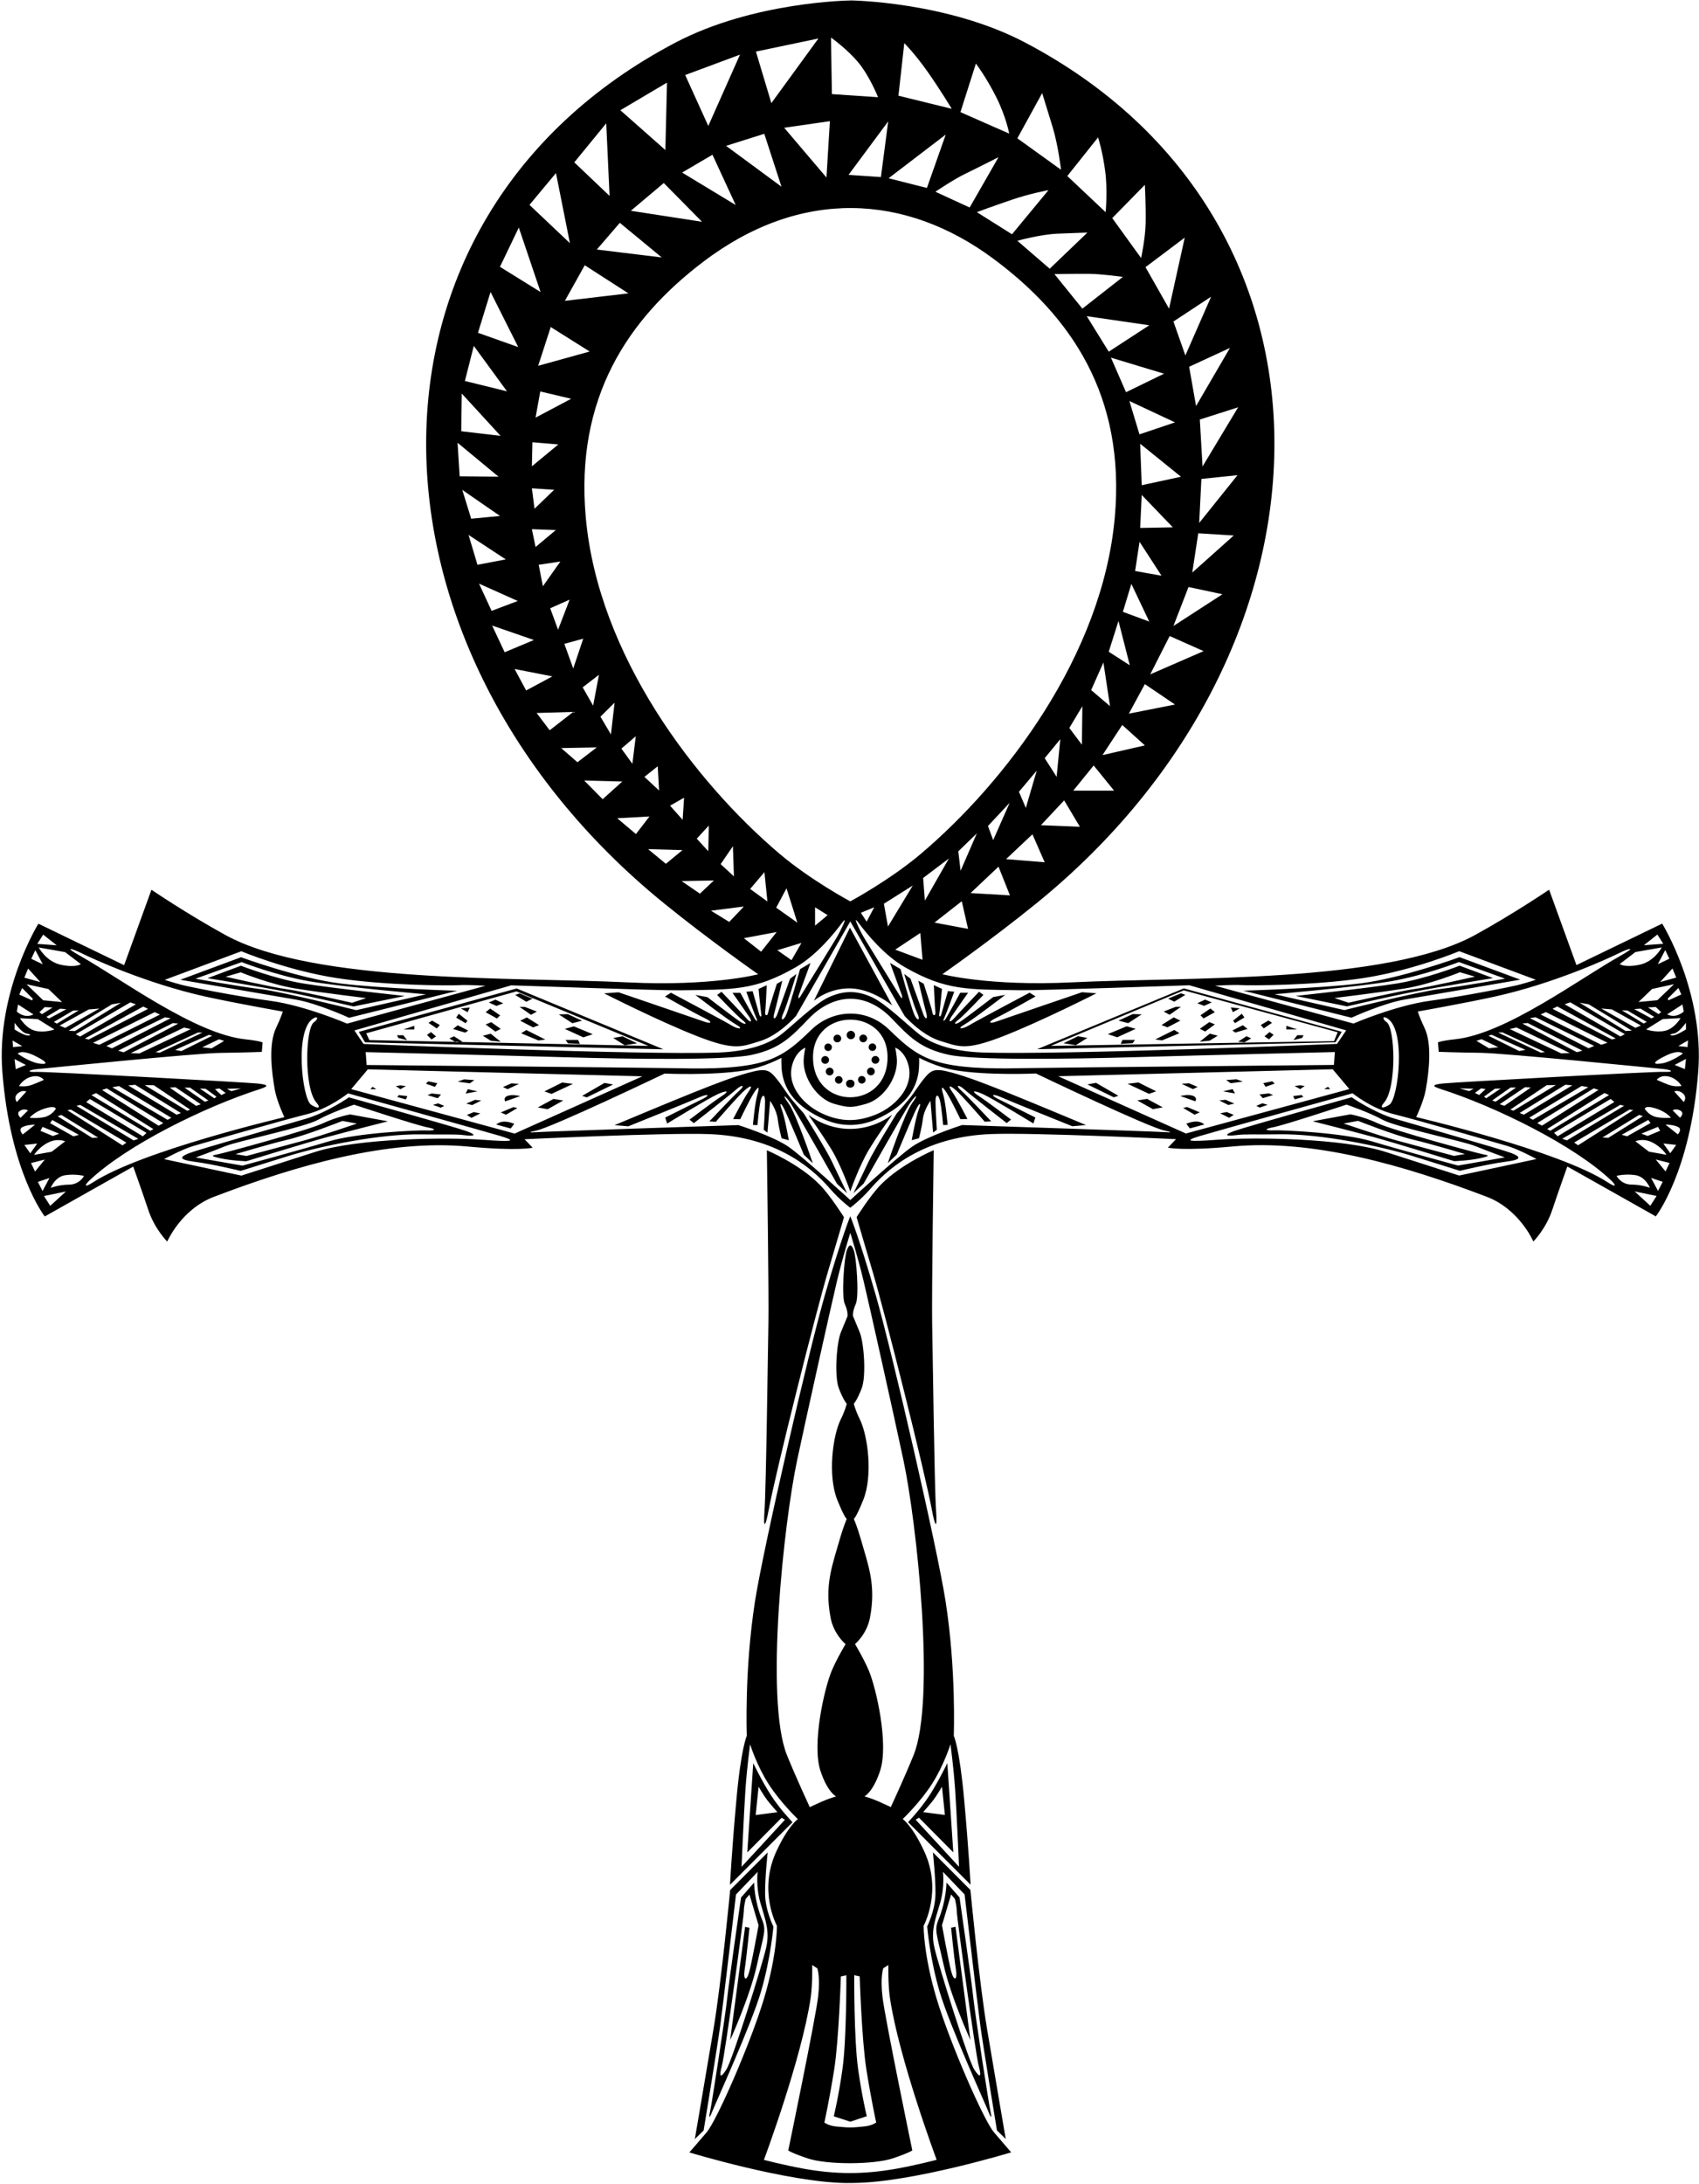 <?xml version="1.0" encoding="UTF-8"?>
<svg xmlns="http://www.w3.org/2000/svg" xmlns:xlink="http://www.w3.org/1999/xlink" width="541pt" height="695pt" viewBox="0 0 541 695" version="1.1">
<g id="surface1">
<path style=" stroke:none;fill-rule:nonzero;fill:rgb(0%,0%,0%);fill-opacity:1;" d="M 307.148 602.926 L 300.25 595.723 C 300.25 595.723 300.859 600.371 299.395 605.504 C 297.93 610.641 296.293 614.32 297.531 619.824 C 298.77 625.324 308.328 655.742 310.203 658.617 C 312.078 661.492 312.637 661.121 311.625 657.375 C 310.613 653.629 304.648 609.996 304.648 608.246 C 304.648 606.496 304.051 604.324 304.051 604.324 L 302.852 602.926 L 299.949 612.723 C 299.949 612.723 302 624 302.875 627.375 C 303.75 630.75 304.93 630.258 304.375 626.75 C 303.82 623.242 302.852 613.527 302.852 613.527 L 304.25 613.223 L 309 649.25 C 309 649.25 302.734 635.504 300.484 625.379 C 298.234 615.254 297.426 614.387 298.855 610.891 C 301.375 604.75 301.375 599.125 301.375 599.125 L 305.539 603.883 C 305.539 603.883 309.316 630.055 309.941 635.93 C 310.566 641.805 314.965 670.266 315.391 671.992 C 315.816 673.719 315.746 674.688 314.727 672.043 C 313.699 669.402 302.32 644.496 299.195 633.871 C 296.07 623.246 295.227 613.121 295.227 613.121 C 295.227 613.121 297.816 608.008 297.875 602.758 C 297.934 597.504 297.051 589.523 297.051 589.523 L 309 601.5 C 309 601.5 311.793 630.816 314.293 645.691 C 316.793 660.566 320.25 680.75 320.25 680.75 L 317.449 678.023 C 317.449 678.023 313.012 651 312.137 644.5 C 311.262 638 307.148 602.926 307.148 602.926 Z M 280.5 377 C 277.023 380.543 272.762 387.371 272.762 387.371 C 272.762 387.371 275.348 396.258 277.848 404.633 C 281.73 417.645 294.52 468.516 296.75 480.625 C 297.625 485.375 298.551 487.523 298.051 480.523 C 297.551 473.523 296.98 429.5 296.816 420.875 C 296.652 412.25 297.312 366.062 297.312 366.062 C 297.312 366.062 287 370.375 280.5 377 Z M 316.5 678.625 C 319.801 682.512 322 685 322 685 C 322 685 290.516 694.578 271.812 694.75 C 271.453 694.754 269.883 694.777 269.438 694.77 C 250.703 694.516 219.5 685.023 219.5 685.023 C 219.5 685.023 221.699 682.535 225 678.648 C 228.301 674.762 239 650.273 243.25 636.148 C 247.5 622.023 247.398 612.906 247.398 612.906 C 247.398 612.906 241.367 601.961 247.16 589.324 C 250.922 581.117 254.051 578.949 254.051 578.949 C 254.051 578.949 248.5 573.648 244.754 567.812 C 240.91 561.828 238.852 555.148 238.852 555.148 C 238.852 555.148 237.875 562.273 237.375 569.398 C 236.875 576.523 236.125 594.148 236.125 594.148 L 249.949 579.148 L 248.875 578.523 L 237.949 589.551 L 239.852 561.148 C 239.852 561.148 242.535 566.734 245.41 571.234 C 248.285 575.734 252.352 579.949 252.352 579.949 L 232.449 599.848 C 232.449 599.848 233 589.148 234.5 572.648 C 236 556.148 237.797 552.457 237.797 552.457 C 237.797 552.457 236.969 531.57 240.426 509.523 C 243.094 492.523 257.391 430.473 262.625 412.273 C 267.859 394.074 270.75 387.062 270.75 387.062 C 270.75 387.062 273.641 394.051 278.875 412.25 C 284.109 430.449 298.406 492.5 301.074 509.5 C 304.531 531.547 303.703 552.434 303.703 552.434 C 303.703 552.434 305.5 556.125 307 572.625 C 308.5 589.125 309.051 599.824 309.051 599.824 L 289.148 579.926 C 289.148 579.926 293.215 575.711 296.09 571.211 C 298.965 566.711 301.648 561.125 301.648 561.125 L 303.551 589.523 L 292.625 578.5 L 291.551 579.125 L 305.375 594.125 C 305.375 594.125 304.625 576.5 304.125 569.375 C 303.625 562.25 302.648 555.125 302.648 555.125 C 302.648 555.125 300.59 561.809 296.746 567.785 C 293 573.625 287.449 578.926 287.449 578.926 C 287.449 578.926 290.578 581.094 294.34 589.301 C 300.133 601.938 294.102 612.883 294.102 612.883 C 294.102 612.883 294 622 298.25 636.125 C 302.5 650.25 313.199 674.738 316.5 678.625 Z M 293.949 576.727 L 300.875 577.625 L 299.949 568.625 C 299.949 568.625 298.238 571.539 297.199 572.887 C 296.16 574.23 293.949 576.727 293.949 576.727 Z M 247.551 576.746 C 247.551 576.746 245.34 574.254 244.301 572.906 C 243.262 571.562 241.551 568.648 241.551 568.648 L 240.625 577.648 Z M 257.852 575.148 C 257.852 575.148 259.121 574.52 261.629 573.402 C 264.129 572.285 266.25 571.746 266.25 571.746 C 266.25 571.746 263.488 570.418 261.238 563.543 C 258.461 555.059 262.488 537.262 264.875 531.648 C 266.586 527.633 269.25 523.273 269.25 523.273 C 269.25 523.273 265.488 520.152 264.488 514.902 C 262.488 504.402 265 498.273 267.5 489.523 C 268.5 486.023 269.625 483.398 269.625 483.398 C 269.625 483.398 269 483.273 266.625 477.398 C 263.504 469.68 265.121 456.906 267.75 451.648 C 269.125 448.898 269.625 446.773 269.625 446.773 C 269.625 446.773 268.625 445.773 267.125 441.898 C 265.625 438.023 266.375 427.398 267.75 424.023 C 269.125 420.648 269.875 418.898 269.875 418.898 C 269.875 418.898 270.125 417.523 269 415.023 C 267.875 412.523 268.812 399.898 269.688 397.773 C 270.461 395.895 271.039 395.871 271.812 397.75 C 272.688 399.875 273.625 412.5 272.5 415 C 271.375 417.5 271.625 418.875 271.625 418.875 C 271.625 418.875 272.375 420.625 273.75 424 C 275.125 427.375 275.875 438 274.375 441.875 C 272.875 445.75 271.875 446.75 271.875 446.75 C 271.875 446.75 272.375 448.875 273.75 451.625 C 276.379 456.887 277.996 469.656 274.875 477.375 C 272.5 483.25 271.875 483.375 271.875 483.375 C 271.875 483.375 273 486 274 489.5 C 276.5 498.25 279.012 504.379 277.012 514.879 C 276.012 520.129 272.25 523.25 272.25 523.25 C 272.25 523.25 274.914 527.609 276.625 531.625 C 279.012 537.238 283.039 555.035 280.262 563.52 C 278.012 570.395 275.25 571.727 275.25 571.727 C 275.25 571.727 277.371 572.262 279.871 573.379 C 282.379 574.496 283.648 575.125 283.648 575.125 C 283.648 575.125 287.91 565.98 290.891 558.629 C 298.039 541.016 291.891 484.504 287.684 464.738 C 284.809 451.238 276.914 415.754 275 407.75 C 273.086 399.746 270.75 392.375 270.75 392.375 C 270.75 392.375 268.414 399.77 266.5 407.773 C 264.586 415.777 256.691 451.262 253.816 464.762 C 249.609 484.527 243.461 541.039 250.609 558.652 C 253.59 566.004 257.852 575.148 257.852 575.148 Z M 265.5 673.523 C 265.5 673.523 267.008 667.391 268.258 658.516 C 269.598 648.973 269.5 628.648 269.5 628.648 L 267.75 629.023 C 267.75 629.023 267.125 649.148 265.625 658.648 C 264.125 668.148 262.5 675.523 262.5 675.523 C 262.5 675.523 263.75 676.523 266.25 676.773 C 270.828 677.23 271.406 677.133 275.25 676.75 C 277.75 676.5 279 675.5 279 675.5 C 279 675.5 277.375 668.125 275.875 658.625 C 274.375 649.125 273.75 629 273.75 629 L 272 628.625 C 272 628.625 271.902 648.949 273.242 658.492 C 274.492 667.367 276 673.5 276 673.5 L 270.75 675.25 Z M 298.25 687.375 C 298.25 687.375 286.27 655.297 283.375 635.875 C 282.73 631.555 282.875 625.375 282.875 625.375 L 281.25 626.426 C 281.25 626.426 280.25 629.125 281 635.5 C 281.832 642.578 290.5 684.375 290.5 684.375 C 290.5 684.375 289.852 685.023 284.379 686.887 C 278.359 688.938 263.309 689.02 257.121 686.91 C 251.648 685.047 251 684.398 251 684.398 C 251 684.398 259.668 642.602 260.5 635.523 C 261.25 629.148 260.25 626.449 260.25 626.449 L 258.625 625.398 C 258.625 625.398 258.77 631.578 258.125 635.898 C 255.23 655.32 243.25 687.398 243.25 687.398 C 243.25 687.398 249.617 689.074 255.867 690.199 C 266.117 692.043 275.051 692.078 285.633 690.176 C 291.883 689.051 298.25 687.375 298.25 687.375 Z M 232.5 601.523 C 232.5 601.523 229.707 630.84 227.207 645.715 C 224.707 660.59 221.25 680.773 221.25 680.773 L 224.051 678.047 C 224.051 678.047 228.488 651.023 229.363 644.523 C 230.238 638.023 234.352 602.949 234.352 602.949 L 241.25 595.746 C 241.25 595.746 240.641 600.395 242.105 605.527 C 243.57 610.664 245.207 614.344 243.969 619.848 C 242.73 625.348 233.172 655.766 231.297 658.641 C 229.422 661.516 228.863 661.145 229.875 657.398 C 230.887 653.652 236.852 610.02 236.852 608.27 C 236.852 606.52 237.449 604.348 237.449 604.348 L 238.648 602.949 L 241.551 612.746 C 241.551 612.746 239.5 624.023 238.625 627.398 C 237.75 630.773 236.57 630.281 237.125 626.773 C 237.68 623.27 238.648 613.547 238.648 613.547 L 237.25 613.246 L 232.5 649.273 C 232.5 649.273 238.766 635.527 241.016 625.402 C 243.266 615.277 244.074 614.41 242.645 610.914 C 240.125 604.773 240.125 599.148 240.125 599.148 L 235.961 603.906 C 235.961 603.906 232.184 630.078 231.559 635.953 C 230.934 641.828 226.535 670.289 226.109 672.016 C 225.684 673.742 225.754 674.711 226.773 672.07 C 227.801 669.426 239.18 644.52 242.305 633.895 C 245.43 623.27 246.273 613.145 246.273 613.145 C 246.273 613.145 243.684 608.031 243.625 602.781 C 243.566 597.527 244.449 589.551 244.449 589.551 Z M 243.449 480.551 C 242.949 487.551 243.875 485.398 244.75 480.648 C 246.98 468.539 259.77 417.668 263.652 404.656 C 266.152 396.281 268.738 387.395 268.738 387.395 C 268.738 387.395 264.477 380.566 261 377.023 C 254.5 370.398 244.188 366.086 244.188 366.086 C 244.188 366.086 244.848 412.273 244.684 420.898 C 244.52 429.523 243.949 473.551 243.449 480.551 Z M 540.75 341.125 C 538.25 373.125 527.25 387.125 527.25 387.125 L 499.074 371.25 C 499.074 371.25 496.25 379.125 494.25 385.125 C 492.25 391.125 488.25 395.125 488.25 395.125 C 488.25 395.125 483.879 384.871 473.379 380.871 C 446.816 370.75 417.895 362.492 392.5 364.875 C 376.5 366.375 371.875 365.25 371.875 365.25 L 374.477 362.551 C 374.477 362.551 329.5 360.414 315.75 360.914 C 295.824 361.641 284.039 370.414 277.277 378.215 C 274.027 381.965 270.75 384.375 270.75 384.375 C 270.75 384.375 267.473 381.988 264.223 378.238 C 257.461 370.438 245.676 361.664 225.75 360.938 C 212 360.438 167.023 362.574 167.023 362.574 L 169.625 365.273 C 169.625 365.273 165 366.398 149 364.898 C 123.605 362.52 94.684 370.773 68.121 380.895 C 57.621 384.895 53.25 395.148 53.25 395.148 C 53.25 395.148 49.25 391.148 47.25 385.148 C 45.25 379.148 42.426 371.273 42.426 371.273 L 14.25 387.148 C 14.25 387.148 3.25 373.148 0.75 341.148 C -1.238 315.684 12.223 293.973 12.223 293.973 L 39.527 307.172 L 48.223 283.172 C 48.223 283.172 59.41 290.777 71.734 297.555 C 100.031 313.105 163.715 310.883 200.188 312.664 C 226.672 313.953 241.426 310.074 241.426 310.074 C 241.426 310.074 226.031 299.32 211.531 287.562 C 111.543 206.473 108.094 69.719 215.129 13.531 C 240.039 0.457 270.75 0.156 270.75 0.156 L 270.75 0.133 C 270.75 0.133 301.461 0.434 326.371 13.512 C 433.406 69.695 429.957 206.449 329.969 287.535 C 315.469 299.297 300.074 310.051 300.074 310.051 C 300.074 310.051 314.828 313.934 341.312 312.641 C 377.785 310.859 441.469 313.086 469.766 297.531 C 482.09 290.754 493.273 283.148 493.273 283.148 L 501.977 307.148 L 529.273 293.949 C 529.273 293.949 542.738 315.66 540.75 341.125 Z M 536.84 325.496 C 536.84 325.496 534.59 328.695 533 328.934 C 531.41 329.164 531.625 329.625 532.875 329.5 C 534.125 329.375 536.852 327.625 536.852 327.625 Z M 483.75 334.5 L 485.75 334.125 L 474.949 329.324 L 473.949 329.625 Z M 471.75 330.734 L 470.125 331.25 L 474.125 333.625 L 477.105 333.289 Z M 490.625 335 L 491.949 334.824 L 478.434 328.574 L 477.051 328.625 Z M 497.125 335.25 L 499.852 335.125 L 482.875 327 L 480.75 327.5 Z M 502.125 334.875 L 503.875 334.375 L 486.434 325.578 L 484.75 325.75 Z M 505.852 333.625 L 507.625 332.875 L 488.996 323.758 L 487.148 324.023 Z M 509.875 332.5 L 511.875 331.875 L 492.234 322.102 L 490.566 322.867 Z M 513.258 330.812 L 514.5 330.5 L 495.875 320.312 L 494.371 321.07 Z M 516 329.875 L 517.375 329.125 L 500 319 L 498.219 319.609 Z M 517.648 328.125 L 519.625 328 L 505.875 319.625 L 503 319.125 Z M 520.75 327.125 L 522.5 326.375 L 513.25 321.25 L 509.859 320.965 Z M 523.375 325.75 L 524.352 325.227 L 518.25 321.625 L 516.441 321.539 Z M 533.051 313.227 L 526.062 314.754 L 521.75 318.895 L 527.75 318.324 Z M 527.25 320.5 L 524.75 320.625 L 528.125 322.75 L 528.949 322.125 Z M 520.363 321.156 L 525.875 324.125 L 526.75 323.625 L 522.375 321 Z M 524.148 327.625 C 524.148 327.625 527.129 328.699 530.129 328.074 C 533.129 327.449 535.148 324.023 535.148 324.023 L 529.449 324.324 Z M 529.258 338.426 C 532.258 337.926 535.852 335.324 535.852 335.324 C 535.852 335.324 534.805 333.844 530.375 336 C 525.945 338.156 526.258 338.926 529.258 338.426 Z M 535.738 319.676 L 530.852 322.824 C 530.852 322.824 532 323.5 533.5 323.25 C 535 323 536.148 321.926 536.148 321.926 Z M 534.449 314.426 L 531.051 317.824 L 531.25 318.375 L 535.375 316.5 Z M 532.551 308.227 L 528.648 312.523 L 533.75 311.125 Z M 530.25 302.375 L 527.875 306.875 L 531.551 305.125 Z M 523.449 300.824 L 529.625 300.375 L 527.75 297.426 Z M 520.75 303 L 515.75 306.824 C 515.75 306.824 517.32 308.035 522.07 307.035 C 526.82 306.035 529.148 301.523 529.148 301.523 Z M 386.875 313.703 L 430.977 325.754 C 430.977 325.754 444.312 320 455.449 318.496 C 466.586 316.992 481.363 314.027 483.863 313.363 C 486.363 312.695 489.051 311.824 489.051 311.824 L 464.648 302.727 C 464.648 302.727 450.145 308.812 434.273 311.258 C 418.402 313.699 397.711 313.68 395.211 313.512 C 392.711 313.344 386.875 313.703 386.875 313.703 Z M 440.75 350.875 C 439.125 352.75 440.312 352.938 442.438 351.562 C 445.277 349.727 447.852 327.281 441.562 324 C 440.125 323.25 440.211 324.426 441.523 325.301 C 444.258 327.121 444.785 346.219 440.75 350.875 Z M 308.25 295.625 L 306.25 286.824 L 297.551 293.625 Z M 285.051 302.227 L 293.75 305.461 L 293.051 296.926 Z M 290.648 281.824 L 281.449 287.625 L 282.75 294.875 Z M 354.98 164.586 C 358.422 125.898 340.977 100.629 316.285 82.324 C 288.344 61.609 254.965 59.758 223.945 83.301 C 199.93 101.527 183.137 126.586 186.52 164.609 C 190.434 208.656 221.461 249.039 248.266 271.754 C 258.098 280.09 270.75 286.875 270.75 286.875 C 270.75 286.875 283.402 280.062 293.234 271.73 C 320.039 249.016 351.066 208.633 354.98 164.586 Z M 274.125 290.5 L 275.949 293.324 L 278.375 288.75 Z M 259.535 288.75 L 259.535 294.586 L 263.535 291.25 Z M 247.535 302.414 L 252.035 305.586 L 255.199 300.086 Z M 253.898 293.648 L 250.445 282.711 L 247.156 288.879 Z M 243.406 277.578 L 238.867 282.914 L 244.367 286.914 Z M 233.375 269.309 L 229.469 275.02 L 233.699 278.914 Z M 221.867 266.914 L 225.535 270.914 L 225.699 262.75 Z M 213.367 256.414 L 217.367 260.914 L 217.824 253.871 Z M 209.434 243.871 L 205.199 247.25 L 209.867 251.586 Z M 197.867 238.25 L 201.367 243.086 L 202.445 234.316 Z M 191.199 228.086 L 194.535 233.75 L 195.699 223.633 Z M 175.367 104.082 L 171.367 116.418 L 187.762 111.875 Z M 200.098 93.367 L 186.199 84.418 L 179.867 95.75 Z M 170.535 132.914 L 181.867 126.914 L 172.035 124.586 Z M 169.535 140.75 L 169.367 148.414 L 177.785 141.445 Z M 169.367 155.414 L 170.199 161.914 L 176.461 155.875 Z M 169.367 168.414 L 170.535 174.086 L 176.984 168.707 Z M 171.535 179.75 L 172.867 186.586 L 178.438 178.707 Z M 175.199 193.586 L 177.699 200.414 L 181.383 190.844 Z M 179.699 204.914 L 182.535 212.75 L 185.711 203.266 Z M 185.535 218.75 L 188.867 224.586 L 190.715 214.773 Z M 308.762 66.039 L 317.949 50.023 C 317.949 50.023 310.898 53.609 307.273 55.359 C 303.648 57.109 297.852 61.023 297.852 61.023 Z M 359.75 211.727 L 356.148 197.625 L 353.051 207.426 Z M 351.352 210.824 L 347.449 219.625 L 353.449 224.727 Z M 365.949 197.824 L 360.25 185.824 L 357.551 194.727 Z M 369.852 183.227 L 362.852 172.426 L 361.449 181.727 Z M 373.449 167.824 L 363.551 157.523 L 363.051 168.023 Z M 376.051 151.727 L 363.051 141.227 L 363.551 154.426 Z M 374.148 134.426 L 359.625 127.625 L 362.832 138.242 Z M 370.652 118.934 L 353.75 113.824 L 358.551 124.824 Z M 365.949 103.523 L 346.051 100.625 L 353.051 111.926 Z M 357.551 88.125 C 357.551 88.125 350.746 87.191 346.871 87.152 C 342.996 87.113 335.75 87.227 335.75 87.227 L 344.648 98.227 Z M 346.25 74.023 C 346.25 74.023 341.957 74.152 336.633 74.379 C 331.309 74.602 323.949 76.625 323.949 76.625 L 334.25 85.523 Z M 340.496 231.691 L 344.5 237 L 344.648 224.75 Z M 332.652 241.297 L 336.449 247.227 L 337.625 235.25 Z M 324.453 251.996 L 326.648 257.125 L 330.125 245.25 Z M 314.594 262.879 L 316.25 267.375 L 321.5 255.5 Z M 305.141 270.941 L 305.875 277.125 L 311.051 265.227 Z M 293.949 279.426 L 294.5 286.625 L 302.148 273.227 Z M 321.586 284.961 L 317.949 275.824 L 309.051 284.227 Z M 332.648 274.426 L 328.75 265.523 L 320.352 273.426 Z M 343.852 263.125 L 338.852 254.727 L 331.449 262.625 Z M 354.75 251.625 L 348.25 243.625 L 341.75 251.625 Z M 364.551 237.227 L 357.352 230.727 L 351.051 240.324 Z M 374.148 224.227 L 364.551 217.727 L 359.449 227.125 Z M 383.25 207.227 L 372.449 202.426 L 366.25 214.625 Z M 389.25 189.125 L 378.449 186.824 L 373.648 199.227 Z M 392.852 170.426 L 381.551 169.727 L 379.648 182.227 Z M 394.051 151.227 L 382.551 152.426 L 381.852 166.426 Z M 394.25 129.625 L 382.051 133.523 L 382.914 148.461 Z M 391.648 110.727 L 378.648 116.727 L 380.852 129.227 Z M 385.648 94.426 L 373.648 102.324 L 377.449 113.125 Z M 364.75 85.023 L 372.25 98.227 L 377.25 75.625 Z M 354.164 69.41 L 363.352 82.125 C 363.352 82.125 364.672 76.129 364.797 71.086 C 364.922 66.043 364.551 58.824 364.551 58.824 Z M 339.852 56.023 L 352.051 67.523 C 352.051 67.523 352.75 60.789 351.914 54.457 C 351.086 48.125 349.648 43.727 349.648 43.727 Z M 323.949 44.023 L 337.852 54.023 C 337.852 54.023 336.973 46.297 335.168 40.41 C 333.367 34.527 331.852 29.625 331.852 29.625 Z M 322.078 63.609 C 315.828 65.734 311.051 67.523 311.051 67.523 L 322.246 74.562 L 333.852 60.523 C 333.852 60.523 328.328 61.484 322.078 63.609 Z M 305.824 35.691 L 321.352 42.523 C 321.352 42.523 320.414 37.289 317.25 30.957 C 314.086 24.625 310.75 20.227 310.75 20.227 Z M 286.086 30.457 L 303.051 34.625 C 303.051 34.625 299.316 28.422 295.316 22.754 C 291.316 17.086 287.949 13.727 287.949 13.727 Z M 282.949 56.727 L 295.148 59.824 L 301.148 42.824 Z M 282.824 38.625 L 270.199 55.648 L 280.5 56.352 Z M 264.602 11.949 L 264.898 29.949 L 279.59 30.938 C 279.59 30.938 276.867 24.082 273.199 19.75 C 269.535 15.418 264.602 11.949 264.602 11.949 Z M 264.254 38.566 L 249.703 40.664 L 263.164 56.496 Z M 240.699 16.418 L 245.621 32.816 L 260.602 12.25 Z M 243.367 42.582 L 231.199 46.418 L 248.84 59.418 Z M 218.18 23.883 L 225.535 40.082 L 235.629 17.391 Z M 217.199 54.918 L 234.258 65.242 L 226.867 49.25 Z M 211.367 58.25 L 200.867 67.082 L 223.535 70.582 Z M 197.535 35.082 L 211.867 47.75 L 212.387 26.289 Z M 197.367 70.918 L 190.035 79.418 L 210.719 81.934 Z M 182.867 51.668 L 194.102 62.352 L 193.035 39.25 Z M 168.598 65.211 L 181.473 77.391 L 177.035 55.082 Z M 159.199 84.918 L 172.129 92.941 L 165.199 72.418 Z M 152.199 105.918 L 165.02 110.465 L 156.199 92.918 Z M 148.035 121.25 L 161.445 124.551 L 150.867 110.082 Z M 146.867 137.25 L 159.383 138.707 L 147.035 125.25 Z M 146.367 151.586 L 158.746 151.711 L 145.699 140.914 Z M 147.199 155.914 L 150.035 165.086 L 159.219 164.211 Z M 152.035 179.75 L 161.047 178.035 L 149.199 170.25 Z M 156.535 194.414 L 164.863 191.27 L 152.535 185.75 Z M 160.699 207.586 L 170.004 203.691 L 156.699 199.086 Z M 167.535 219.75 L 175.887 215.266 L 163.867 212.914 Z M 175.035 232.414 L 182.539 226.574 L 170.867 226.914 Z M 183.867 242.586 L 190.035 237.867 L 178.699 238.086 Z M 198.152 248.723 L 186.035 248.414 L 191.898 254.352 Z M 202.5 265.449 L 206.801 259.852 L 196.535 260.414 Z M 212.035 274.914 L 217.316 270.551 L 206.367 270.25 Z M 222.867 284.414 L 227.32 280.215 L 217.035 280.414 Z M 236.863 288.508 L 226.395 289.836 L 232.199 293.414 Z M 242.355 302.891 L 247.305 296.629 L 236.867 298.586 Z M 162.781 313.594 L 112.852 327.949 L 115.75 332.246 C 115.75 332.246 204.172 335.859 228.75 334.98 C 238.086 334.648 244.586 332.316 248.414 329.48 C 251.867 326.934 259.289 319.461 263.934 317.359 C 268.492 315.297 272.699 315.109 277.605 317.355 C 282.25 319.48 289.645 326.914 293.086 329.461 C 296.914 332.289 303.414 334.625 312.75 334.961 C 337.328 335.836 425.75 332.227 425.75 332.227 L 428.648 327.926 L 378.719 313.57 C 378.719 313.57 330.996 315.238 325.039 315.148 C 308.023 314.891 301.242 315.309 288.113 307.809 C 281.566 304.066 275.887 297.074 273.344 293.637 C 272.426 292.402 272.281 292.625 272.91 294.055 C 273.488 295.363 274.293 297.031 275.25 298.625 C 276.758 301.133 283.379 311.836 286.559 316.973 C 287.605 318.66 287.188 316.766 287.188 316.766 L 283.414 306.461 L 286.75 308.426 C 286.75 308.426 290.086 320.461 291.086 322.789 C 292.086 325.125 293.215 324.852 292.078 322.453 C 290.945 320.051 287.914 309.961 287.914 309.961 L 289.914 311.461 C 289.914 311.461 293.211 320.535 293.926 322.59 C 294.641 324.641 295.586 324.625 294.914 322.289 C 294.25 319.961 292.414 312.125 292.414 312.125 L 294.133 313.078 C 294.133 313.078 296.75 321.125 296.914 322.289 C 297.086 323.461 298.016 323.289 297.852 322.125 C 297.684 320.961 297.352 313.523 297.352 313.523 L 299.949 314.727 C 299.949 314.727 299.25 321.961 299.086 322.789 C 298.914 323.625 299.48 323.867 299.781 322.668 C 300.082 321.469 301.852 315.426 301.852 315.426 L 303.852 315.625 C 303.852 315.625 301.379 322.465 300.75 323.789 C 300.121 325.117 300.484 325.09 300.949 324.523 C 301.414 323.961 305.75 315.961 305.75 315.961 L 308.25 315.961 C 308.25 315.961 303.914 322.125 302.914 323.625 C 301.914 325.125 302.391 325.699 303.789 324.102 C 305.188 322.5 311.75 315.625 311.75 315.625 L 313.148 316.625 C 313.148 316.625 306.762 323.363 305.086 324.625 C 303.406 325.887 304.039 326.289 305.738 325.191 C 307.438 324.09 316.25 317.324 316.25 317.324 L 320.086 316.625 C 320.086 316.625 309.758 324.574 307.09 326.074 C 304.426 327.574 306.422 327.645 308.59 326.312 C 310.758 324.98 327.852 315.926 327.852 315.926 L 329.75 317.125 C 329.75 317.125 320.098 322.59 317.266 323.926 C 314.434 325.258 314.914 325.961 317.25 325.125 C 319.586 324.289 344.539 315.785 344.539 315.785 L 349.148 316.125 C 349.148 316.125 331.414 325.125 319.414 329.789 C 307.414 334.461 305.414 333.125 299.414 331.289 C 293.414 329.461 288.062 323.352 288.062 323.352 L 270.75 293.25 L 253.438 323.375 C 253.438 323.375 248.086 329.48 242.086 331.316 C 236.086 333.148 234.086 334.48 222.086 329.816 C 210.086 325.148 192.352 316.148 192.352 316.148 L 196.961 315.809 C 196.961 315.809 221.914 324.316 224.25 325.148 C 226.586 325.98 227.066 325.281 224.234 323.949 C 221.402 322.613 211.75 317.148 211.75 317.148 L 213.648 315.949 C 213.648 315.949 230.742 325.004 232.91 326.336 C 235.078 327.672 237.074 327.598 234.41 326.098 C 231.742 324.598 221.414 316.648 221.414 316.648 L 225.25 317.348 C 225.25 317.348 234.062 324.113 235.762 325.215 C 237.461 326.316 238.094 325.91 236.414 324.648 C 234.738 323.387 228.352 316.648 228.352 316.648 L 229.75 315.648 C 229.75 315.648 236.312 322.523 237.711 324.125 C 239.109 325.723 239.586 325.148 238.586 323.648 C 237.586 322.148 233.25 315.98 233.25 315.98 L 235.75 315.98 C 235.75 315.98 240.086 323.98 240.551 324.547 C 241.016 325.113 241.379 325.141 240.75 323.816 C 240.121 322.488 237.648 315.648 237.648 315.648 L 239.648 315.449 C 239.648 315.449 241.422 321.488 241.719 322.691 C 242.02 323.891 242.586 323.648 242.414 322.816 C 242.25 321.98 241.551 314.746 241.551 314.746 L 244.148 313.547 C 244.148 313.547 243.816 320.98 243.648 322.148 C 243.484 323.316 244.414 323.48 244.586 322.316 C 244.75 321.148 247.367 313.102 247.367 313.102 L 249.086 312.148 C 249.086 312.148 247.25 319.98 246.586 322.316 C 245.914 324.648 246.859 324.664 247.574 322.613 C 248.289 320.559 251.586 311.48 251.586 311.48 L 253.586 309.98 C 253.586 309.98 250.555 320.074 249.422 322.477 C 248.289 324.875 249.414 325.148 250.414 322.816 C 251.414 320.48 254.75 308.449 254.75 308.449 L 258.086 306.48 L 254.312 316.789 C 254.312 316.789 253.895 318.684 254.941 316.996 C 258.121 311.859 264.742 301.156 266.25 298.648 C 267.207 297.055 268.008 295.387 268.59 294.078 C 269.219 292.648 269.074 292.426 268.156 293.66 C 265.613 297.098 259.934 304.09 253.387 307.832 C 240.258 315.332 233.477 314.914 216.461 315.172 C 210.504 315.262 162.781 313.594 162.781 313.594 Z M 255.895 337.648 C 255.926 335.703 256.449 333.449 256.449 333.449 C 256.449 333.449 254.477 334.07 253.102 336.762 C 249.277 344.234 255.258 351.352 261.73 354.355 C 267.883 357.211 273.195 357.016 278.895 354.711 C 285.688 351.965 292.395 344.547 288.398 336.734 C 287.023 334.051 285.051 333.426 285.051 333.426 C 285.051 333.426 285.574 335.68 285.605 337.625 C 285.688 343.062 281.375 349.812 275.637 351.355 C 271.207 352.547 270.461 352.613 265.863 351.379 C 260.125 349.836 255.812 343.086 255.895 337.648 Z M 282.617 336.48 C 282.617 320.508 258.883 320.531 258.883 336.504 C 258.883 353.477 282.617 353.449 282.617 336.48 Z M 300.586 338.461 C 308.492 340.266 318.875 340.09 327.539 339.926 C 336.211 339.758 424.75 338.926 424.75 338.926 L 425.051 334.824 C 425.051 334.824 381.875 335.863 361.875 336.441 C 339.723 337.086 310.16 337.453 302.133 335.703 C 292.965 333.703 289.469 329.887 283.977 324.168 C 275.25 315.082 264.902 316.508 257.523 324.191 C 252.031 329.91 248.535 333.73 239.367 335.727 C 231.34 337.477 201.777 337.109 179.625 336.465 C 159.625 335.887 116.449 334.848 116.449 334.848 L 116.75 338.949 C 116.75 338.949 205.289 339.781 213.961 339.945 C 222.625 340.113 233.008 340.289 240.914 338.48 C 248.824 336.672 252.887 333.035 258.387 327.703 C 264.984 321.309 275.684 320.477 283.113 327.68 C 288.613 333.012 292.676 336.648 300.586 338.461 Z M 52.449 311.848 C 52.449 311.848 55.137 312.719 57.637 313.387 C 60.137 314.055 74.914 317.016 86.051 318.52 C 97.188 320.023 110.523 325.777 110.523 325.777 L 154.625 313.727 C 154.625 313.727 148.789 313.367 146.289 313.535 C 143.789 313.703 123.098 313.723 107.227 311.281 C 91.352 308.836 76.848 302.746 76.848 302.746 Z M 99.977 325.324 C 101.289 324.449 101.375 323.273 99.938 324.023 C 93.648 327.305 96.223 349.75 99.062 351.586 C 101.188 352.961 102.375 352.773 100.75 350.898 C 96.715 346.242 97.242 327.148 99.977 325.324 Z M 67.551 329.648 L 66.551 329.348 L 55.75 334.148 L 57.75 334.523 Z M 64.395 333.312 L 67.375 333.648 L 71.375 331.273 L 69.75 330.758 Z M 64.449 328.648 L 63.066 328.602 L 49.551 334.848 L 50.875 335.023 Z M 60.75 327.523 L 58.625 327.023 L 41.652 335.148 L 44.375 335.273 Z M 56.75 325.773 L 55.066 325.602 L 37.625 334.398 L 39.375 334.898 Z M 54.348 324.047 L 52.504 323.781 L 33.875 332.898 L 35.652 333.648 Z M 50.934 322.891 L 49.266 322.125 L 29.625 331.898 L 31.625 332.523 Z M 47.129 321.094 L 45.625 320.336 L 27 330.523 L 28.242 330.836 Z M 43.281 319.633 L 41.5 319.023 L 24.125 329.148 L 25.5 329.898 Z M 38.5 319.148 L 35.625 319.648 L 21.875 328.023 L 23.848 328.148 Z M 31.641 320.988 L 28.25 321.273 L 19 326.398 L 20.75 327.148 Z M 17.348 327.648 L 12.051 324.348 L 6.352 324.047 C 6.352 324.047 8.371 327.473 11.371 328.098 C 14.371 328.723 17.348 327.648 17.348 327.648 Z M 11.125 336.023 C 6.695 333.863 5.648 335.348 5.648 335.348 C 5.648 335.348 9.242 337.949 12.242 338.449 C 15.242 338.949 15.555 338.184 11.125 336.023 Z M 14.75 323.648 L 15.625 324.148 L 21.137 321.18 L 19.125 321.023 Z M 16.75 320.648 L 14.25 320.523 L 12.551 322.148 L 13.375 322.773 Z M 19.75 318.918 L 15.438 314.777 L 8.449 313.246 L 13.75 318.348 Z M 18.125 325.773 L 25.055 321.562 L 23.25 321.648 L 17.152 325.246 Z M 25.75 306.848 L 20.75 303.023 L 12.348 301.547 C 12.348 301.547 14.68 306.059 19.43 307.059 C 24.18 308.059 25.75 306.848 25.75 306.848 Z M 11.875 300.398 L 18.051 300.848 L 13.75 297.449 Z M 9.949 305.148 L 13.625 306.898 L 11.25 302.398 Z M 7.75 311.148 L 12.848 312.547 L 8.949 308.246 Z M 6.125 316.523 L 10.25 318.398 L 10.449 317.848 L 7.051 314.449 Z M 5.352 321.949 C 5.352 321.949 6.5 323.023 8 323.273 C 9.5 323.523 10.652 322.848 10.652 322.848 L 5.762 319.699 Z M 4.648 327.648 C 4.648 327.648 7.375 329.398 8.625 329.523 C 9.875 329.648 10.09 329.188 8.5 328.953 C 6.91 328.723 4.66 325.52 4.66 325.52 Z M 4.148 333.246 L 7.09 332.941 L 4 331.148 Z M 4.648 337.047 L 5 340.273 L 8.25 338.949 Z M 65.5 346.523 L 63.652 346.449 L 68.25 349.551 L 68.949 349.051 Z M 70.5 348.523 L 71.848 347.848 L 69.875 346.398 L 68.449 346.648 Z M 60.5 346.148 L 58.75 346.148 L 65.25 350.648 L 66.348 350.246 Z M 55.875 346.023 L 54.051 346.148 L 62.449 351.949 L 63.949 351.449 Z M 49 345.398 L 46.082 345.348 L 59.625 353.523 L 60.551 353.148 Z M 43.051 345.246 L 40.848 345.449 L 56.25 354.773 L 57.617 354.238 Z M 37.875 345.648 L 35.75 346.023 L 53.375 356.398 L 54.551 355.746 Z M 34 346.398 L 32.5 346.898 L 50.5 358.273 L 52.008 357.449 Z M 30.625 347.898 L 29.125 348.523 L 47.875 359.898 L 48.848 359.348 Z M 28.625 349.773 L 27.449 350.746 L 45.5 361.648 L 46.652 360.551 Z M 25.551 351.648 L 24.348 351.949 L 42.551 362.949 L 44.051 362.449 Z M 22.621 353.16 L 21.449 353.348 L 39 364.523 L 40.25 363.648 Z M 19.551 354.848 L 18.348 355.246 L 29.375 362.148 L 31.25 362.051 Z M 16.652 356.449 L 15.949 357.449 L 23.375 361.648 L 25.121 361.184 Z M 10.848 367.551 L 16.449 366.551 L 20.75 363.246 C 20.75 363.246 18.359 362.113 15.359 363.613 C 12.359 365.113 10.848 367.551 10.848 367.551 Z M 16.848 361.551 L 18.859 360.816 L 13.551 358.648 L 12.875 359.898 Z M 17.766 352.918 C 17.766 352.918 17.754 351.668 14.254 352.793 C 10.754 353.918 9.449 355.746 9.449 355.746 C 9.449 355.746 11.75 356.023 14.125 355.523 C 16.5 355.023 17.766 352.918 17.766 352.918 Z M 13.961 343.68 C 13.961 343.68 12.875 342.023 10.125 342.648 C 7.375 343.273 6.051 345.648 6.051 345.648 C 6.051 345.648 8.137 346.027 10.137 345.277 C 12.137 344.527 13.961 343.68 13.961 343.68 Z M 5.352 350.746 L 8.375 347.398 C 8.375 347.398 7.156 346.738 5.656 347.988 C 4.156 349.238 5.352 350.746 5.352 350.746 Z M 6.551 355.746 L 8.895 353.41 C 8.895 353.41 7.75 352.648 6.375 353.523 C 5 354.398 6.551 355.746 6.551 355.746 Z M 7.25 361.051 L 11.152 357.949 C 11.152 357.949 8.875 357.898 7.25 358.648 C 5.625 359.398 7.25 361.051 7.25 361.051 Z M 9.648 367.051 L 11.848 363.949 L 7.75 364.398 Z M 11.152 372.848 L 14.27 369.039 L 9.875 370.148 Z M 13.551 379.051 L 15.75 374.91 L 12.051 376.148 Z M 20.996 379.203 L 14 380.648 L 16 383.773 Z M 26.75 374.246 C 26.75 374.246 24 373.523 20.75 374.023 C 17.5 374.523 16.152 378.051 16.152 378.051 C 16.152 378.051 18.633 377.051 22.004 377.023 C 25.375 376.996 26.75 374.246 26.75 374.246 Z M 90.551 355.551 C 90.551 355.551 88.199 350.648 87.52 346.91 C 86.383 340.652 85.523 332.113 87.91 327.141 C 89.41 324.016 90.051 321.949 90.051 321.949 C 90.051 321.949 74.91 319.266 65.492 317.188 C 46.625 313.023 29.23 305.004 25.98 303.379 C 22.73 301.754 20.016 301.121 25.625 304.273 C 38.719 311.633 62.113 329.094 78.125 330.773 C 82.652 331.246 83.625 331.773 83.625 331.773 L 83.375 334.773 C 83.375 334.773 78.004 334.992 70.125 335.09 C 62.246 335.184 14.254 340.035 11.758 340.266 C 9.258 340.496 8.125 341.293 11.625 341.148 C 15.125 341.004 78.246 344.457 81.871 344.832 C 85.496 345.207 85.777 345.648 82.652 346.648 C 65.344 352.188 40.215 364.5 28.387 375.789 C 27.078 377.039 26.527 378.289 29.652 376.266 C 45.238 366.16 90.551 355.551 90.551 355.551 Z M 73.691 347.277 L 76.75 346.398 L 72.25 346.523 Z M 159.25 361.523 C 153.375 359.773 110.82 347.969 110.82 347.969 C 110.82 347.969 104.742 352.875 97.621 354.633 C 90.5 356.391 65.117 363.684 61.492 364.746 C 57.867 365.812 52.25 368.898 52.25 368.898 L 76.875 374.148 C 76.875 374.148 90.875 369.645 100.25 366.645 C 113.984 362.25 141.934 361.879 154.125 362.773 C 162.625 363.398 165.125 363.273 159.25 361.523 Z M 204.551 342.547 L 117.133 340.324 L 111.836 346.625 L 163.875 360.773 Z M 370.984 359.863 C 366.191 359.02 329.875 341.648 329.875 341.648 C 329.875 341.648 314.641 342.348 304.188 340.625 C 298.125 339.625 292.676 336.648 292.676 336.648 C 292.676 336.648 292.777 339.52 292.438 341.574 C 291.52 347.117 287.953 352.332 278.812 356.312 C 273.68 358.551 267.988 358.645 262.688 356.336 C 253.547 352.355 249.98 347.145 249.062 341.598 C 248.723 339.543 248.824 336.672 248.824 336.672 C 248.824 336.672 243.375 339.648 237.312 340.648 C 226.859 342.371 211.625 341.672 211.625 341.672 C 211.625 341.672 175.309 359.043 170.516 359.887 C 168.391 360.262 168.25 360.535 170.562 360.336 C 172.875 360.137 235.125 358.074 235.125 358.074 C 235.125 358.074 246.203 361.578 251.105 364.992 C 256.004 368.406 270.75 381.938 270.75 381.938 C 270.75 381.938 285.496 368.383 290.395 364.969 C 295.297 361.559 306.375 358.051 306.375 358.051 C 306.375 358.051 368.625 360.113 370.938 360.312 C 373.25 360.512 373.109 360.238 370.984 359.863 Z M 429.664 346.602 L 424.367 340.301 L 336.949 342.523 L 377.625 360.75 Z M 489.25 368.875 C 489.25 368.875 483.633 365.789 480.008 364.723 C 476.383 363.66 451.004 356.367 443.879 354.609 C 436.758 352.852 430.68 347.945 430.68 347.945 C 430.68 347.945 388.125 359.75 382.25 361.5 C 376.375 363.25 378.875 363.375 387.375 362.75 C 399.566 361.855 427.516 362.227 441.25 366.621 C 450.625 369.621 464.625 374.125 464.625 374.125 Z M 513.113 375.766 C 501.285 364.477 476.156 352.164 458.852 346.625 C 455.727 345.625 456.004 345.184 459.629 344.809 C 463.254 344.434 526.375 340.98 529.875 341.125 C 533.375 341.27 532.242 340.477 529.742 340.242 C 527.246 340.012 479.254 335.16 471.375 335.066 C 463.496 334.973 458.125 334.75 458.125 334.75 L 457.875 331.75 C 457.875 331.75 458.852 331.227 463.375 330.75 C 479.387 329.07 502.781 311.605 515.875 304.25 C 521.484 301.098 518.77 301.73 515.52 303.355 C 512.27 304.98 494.875 313 476.008 317.164 C 466.59 319.242 451.449 321.926 451.449 321.926 C 451.449 321.926 452.09 323.992 453.59 327.117 C 455.977 332.09 455.117 340.629 453.98 346.887 C 453.301 350.629 450.949 355.523 450.949 355.523 C 450.949 355.523 496.262 366.137 511.852 376.238 C 514.977 378.266 514.426 377.02 513.113 375.766 Z M 472.551 349.023 L 473.25 349.523 L 477.852 346.426 L 476 346.5 Z M 473.051 346.625 L 471.625 346.375 L 469.648 347.824 L 471 348.5 Z M 475.148 350.227 L 476.25 350.625 L 482.75 346.125 L 481 346.125 Z M 477.551 351.426 L 479.051 351.926 L 487.449 346.125 L 485.625 346 Z M 480.949 353.125 L 481.875 353.5 L 495.418 345.32 L 492.5 345.375 Z M 483.883 354.219 L 485.25 354.75 L 500.648 345.426 L 498.449 345.227 Z M 486.949 355.727 L 488.125 356.375 L 505.75 346 L 503.625 345.625 Z M 489.492 357.426 L 491 358.25 L 509 346.875 L 507.5 346.375 Z M 492.648 359.324 L 493.625 359.875 L 512.375 348.5 L 510.875 347.875 Z M 494.852 360.523 L 496 361.625 L 514.051 350.727 L 512.875 349.75 Z M 497.449 362.426 L 498.949 362.926 L 517.148 351.926 L 515.949 351.625 Z M 501.25 363.625 L 502.5 364.5 L 520.051 353.324 L 518.879 353.137 Z M 510.25 362.023 L 512.125 362.125 L 523.148 355.227 L 521.949 354.824 Z M 516.379 361.16 L 518.125 361.625 L 525.551 357.426 L 524.852 356.426 Z M 522.641 360.793 L 524.648 361.523 L 528.625 359.875 L 527.949 358.625 Z M 520.75 363.227 L 525.051 366.523 L 530.648 367.523 C 530.648 367.523 529.141 365.09 526.141 363.59 C 523.141 362.09 520.75 363.227 520.75 363.227 Z M 532.051 355.727 C 532.051 355.727 530.746 353.895 527.246 352.77 C 523.746 351.645 523.734 352.895 523.734 352.895 C 523.734 352.895 525 355 527.375 355.5 C 529.75 356 532.051 355.727 532.051 355.727 Z M 535.449 345.625 C 535.449 345.625 534.125 343.25 531.375 342.625 C 528.625 342 527.539 343.656 527.539 343.656 C 527.539 343.656 529.363 344.504 531.363 345.254 C 533.363 346.004 535.449 345.625 535.449 345.625 Z M 464.75 346.375 L 467.812 347.254 L 469.25 346.5 Z M 519.496 377 C 522.867 377.027 525.352 378.023 525.352 378.023 C 525.352 378.023 524 374.5 520.75 374 C 517.5 373.5 514.75 374.227 514.75 374.227 C 514.75 374.227 516.121 376.973 519.496 377 Z M 527.5 380.625 L 520.504 379.18 L 525.5 383.75 Z M 529.449 376.125 L 525.75 374.891 L 527.949 379.023 Z M 531.625 370.125 L 527.23 369.016 L 530.352 372.824 Z M 533.75 364.375 L 529.648 363.926 L 531.852 367.023 Z M 534.25 358.625 C 532.625 357.875 530.352 357.926 530.352 357.926 L 534.25 361.023 C 534.25 361.023 535.875 359.375 534.25 358.625 Z M 535.125 353.5 C 533.75 352.625 532.605 353.387 532.605 353.387 L 534.949 355.727 C 534.949 355.727 536.5 354.375 535.125 353.5 Z M 535.844 347.969 C 534.344 346.719 533.125 347.375 533.125 347.375 L 536.148 350.727 C 536.148 350.727 537.344 349.219 535.844 347.969 Z M 536.852 337.023 L 533.25 338.926 L 536.5 340.25 Z M 537.5 331.125 L 534.41 332.914 L 537.352 333.227 Z M 447.348 318.102 C 440.375 319.285 430.336 323.898 430.336 323.898 L 395.914 315.289 C 395.914 315.289 419.914 314.625 433.25 312.961 C 446.586 311.289 464.75 304.625 464.75 304.625 L 484.086 311.789 C 484.086 311.789 454.316 316.918 447.348 318.102 Z M 458.414 314.789 C 465.379 313.953 479.25 311.461 479.25 311.461 L 464.551 306.18 C 464.551 306.18 453.586 310.461 442.914 312.289 C 432.25 314.125 405.852 316.426 405.852 316.426 L 428.09 321.469 C 428.09 321.469 451.453 315.629 458.414 314.789 Z M 475.414 311.289 C 475.414 311.289 458.914 313.961 450.25 315.625 C 441.586 317.289 428.914 320.289 428.914 320.289 L 412.586 316.961 C 412.586 316.961 435.387 314.516 444.719 313.016 C 454.055 311.516 464.777 307.336 464.777 307.336 Z M 450.547 314.746 C 454.512 314.258 469.648 310.824 469.648 310.824 L 464.852 309.426 C 464.852 309.426 455.551 313.273 447.219 314.609 C 438.887 315.941 424.914 317.625 424.914 317.625 L 429.414 319.125 C 429.414 319.125 446.578 315.234 450.547 314.746 Z M 346.25 345.125 L 354.648 349.227 L 356.125 348.75 L 349 344.625 Z M 362.148 350.227 L 367.125 353 L 370.25 352.426 L 365.25 349.727 Z M 368.148 347.324 L 362.5 344.5 L 359.051 344.926 L 365.875 348.125 Z M 377.75 357.625 L 378.875 359.125 L 383.5 357.875 C 383.5 357.875 382.613 357.027 381.125 356.941 C 379.633 356.859 377.75 357.625 377.75 357.625 Z M 382.051 354.023 L 378 352.316 L 376.75 352.625 L 380.375 354.75 Z M 379.875 348.75 C 378.328 348.156 375.852 348.824 375.852 348.824 L 380.625 350.5 C 380.625 350.5 381.422 349.344 379.875 348.75 Z M 381.352 345.926 L 378.621 344.762 L 376.25 344.926 L 379.875 346.625 Z M 388.25 350.227 L 391.125 351.668 L 393.051 351.227 L 390.246 350.016 Z M 388.551 354.324 L 391.375 355.75 L 392.852 354.824 L 390.629 353.914 Z M 390.449 343.727 L 391.875 344.75 L 395.75 344.227 L 393.746 343.488 Z M 389.449 347.324 L 393.25 348 L 392.5 346.625 Z M 402.25 344.727 L 403 345.875 L 405.875 344.875 L 405.125 344.125 Z M 401.051 348.324 L 402.125 349.5 L 405.375 348.5 L 404.051 347.98 Z M 411.789 348.824 L 412.25 349.875 L 415 349.125 L 414.5 348.5 Z M 400.051 351.926 L 401.125 352.5 L 403.648 351.625 L 402 351.133 Z M 412.25 345.625 L 414 346.625 L 415.449 345.625 L 414 345.406 Z M 421.648 346.625 L 423.551 346.625 L 422.875 345.875 Z M 444.113 356.027 C 450.91 358.023 478.77 365.969 481.367 367.016 C 483.969 368.066 485.07 369.02 479.449 369.73 C 473.828 370.445 464.875 372.625 464.875 372.625 C 464.875 372.625 455.633 369.727 449.742 367.902 C 439.215 364.645 420.352 360.793 407.375 361 C 399.5 361.125 396.625 360.875 393.75 361.25 C 390.875 361.625 389.125 361.375 392.875 360 C 396.664 358.609 430.395 349.219 430.395 349.219 C 430.395 349.219 437.316 354.031 444.113 356.027 Z M 469.75 364.75 C 465.75 363.125 444.508 358.734 440.25 356.375 C 435.992 354.016 428.773 351.551 428.773 351.551 C 428.773 351.551 408.852 358.125 405.477 358.75 C 402.102 359.375 403 359.875 405.75 359.75 C 408.5 359.625 427.75 360.5 436.875 363.25 C 446 366 464.273 370.949 464.273 370.949 L 479.176 368.352 C 479.176 368.352 473.75 366.375 469.75 364.75 Z M 438.723 357.504 C 443.492 359.719 470.188 366.996 472.176 367.352 C 474.16 367.703 474.625 367.875 471.25 368.625 C 467.875 369.375 463.074 369.551 463.074 369.551 C 463.074 369.551 444.25 363.75 437.375 361.875 C 430.5 360 417.977 356.852 417.977 356.852 L 429.977 354.648 C 429.977 354.648 433.953 355.285 438.723 357.504 Z M 449.867 362.676 C 443.992 361.301 432.449 356.727 432.449 356.727 L 427.848 357.57 C 427.848 357.57 439.395 361.496 444.246 362.824 C 449.098 364.156 463 367.875 463 367.875 L 466.488 367.285 C 466.488 367.285 455.742 364.051 449.867 362.676 Z M 425.25 331.727 L 330.25 333.926 L 376.969 314.562 L 427.25 328.375 Z M 424.785 331.359 L 425.949 328.523 L 376.949 315.191 L 334.617 332.859 Z M 284.121 320.004 L 270.648 295.227 L 259.148 318.523 C 259.148 318.523 263.75 314.438 270.75 314.562 C 277.75 314.688 284.121 320.004 284.121 320.004 Z M 114.25 328.398 L 164.531 314.59 L 211.25 333.949 L 116.25 331.746 Z M 116.617 328.859 L 117.617 331.023 L 144.922 331.59 L 145.199 331.758 L 146.523 331.621 L 206.449 332.859 L 164.449 315.523 Z M 94.156 318.125 C 87.184 316.941 57.418 311.816 57.418 311.816 L 76.75 304.648 C 76.75 304.648 94.918 311.316 108.25 312.98 C 121.586 314.648 145.586 315.316 145.586 315.316 L 111.164 323.922 C 111.164 323.922 101.125 319.309 94.156 318.125 Z M 83.082 314.816 C 90.047 315.652 113.41 321.492 113.41 321.492 L 135.648 316.449 C 135.648 316.449 109.25 314.148 98.582 312.316 C 87.918 310.48 76.949 306.203 76.949 306.203 L 62.25 311.48 C 62.25 311.48 76.121 313.977 83.082 314.816 Z M 128.914 316.98 L 112.586 320.316 C 112.586 320.316 99.918 317.316 91.25 315.648 C 82.582 313.98 66.082 311.316 66.082 311.316 L 76.723 307.355 C 76.723 307.355 87.445 311.539 96.781 313.039 C 106.113 314.539 128.914 316.98 128.914 316.98 Z M 116.586 317.648 C 116.586 317.648 102.613 315.965 94.281 314.633 C 85.949 313.297 76.652 309.449 76.652 309.449 L 71.848 310.848 C 71.848 310.848 86.988 314.281 90.957 314.77 C 94.918 315.258 112.086 319.148 112.086 319.148 Z M 274.418 344.863 C 275.086 344.863 275.629 344.32 275.629 343.652 C 275.629 342.984 275.086 342.441 274.418 342.441 C 273.75 342.441 273.207 342.984 273.207 343.652 C 273.207 344.32 273.75 344.863 274.418 344.863 Z M 277.312 342.238 C 277.996 342.238 278.551 341.684 278.551 341 C 278.551 340.316 277.996 339.762 277.312 339.762 C 276.629 339.762 276.074 340.316 276.074 341 C 276.074 341.684 276.629 342.238 277.312 342.238 Z M 277.512 337.312 C 277.512 337.996 278.066 338.551 278.75 338.551 C 279.434 338.551 279.988 337.996 279.988 337.312 C 279.988 336.629 279.434 336.074 278.75 336.074 C 278.066 336.074 277.512 336.629 277.512 337.312 Z M 277.801 334.477 C 278.465 334.477 279.004 333.938 279.004 333.273 C 279.004 332.609 278.465 332.074 277.801 332.074 C 277.137 332.074 276.598 332.609 276.598 333.273 C 276.598 333.938 277.137 334.477 277.801 334.477 Z M 274.875 331.727 C 275.559 331.727 276.113 331.172 276.113 330.488 C 276.113 329.805 275.559 329.25 274.875 329.25 C 274.191 329.25 273.637 329.805 273.637 330.488 C 273.637 331.172 274.191 331.727 274.875 331.727 Z M 272.094 344.855 C 272.094 343.195 269.406 343.219 269.406 344.879 C 269.406 346.598 272.094 346.574 272.094 344.855 Z M 265.871 343.676 C 265.871 344.344 266.414 344.887 267.082 344.887 C 267.75 344.887 268.293 344.344 268.293 343.676 C 268.293 343.008 267.75 342.469 267.082 342.469 C 266.414 342.469 265.871 343.008 265.871 343.676 Z M 262.949 341.023 C 262.949 341.707 263.504 342.262 264.188 342.262 C 264.871 342.262 265.426 341.707 265.426 341.023 C 265.426 340.34 264.871 339.785 264.188 339.785 C 263.504 339.785 262.949 340.34 262.949 341.023 Z M 263.988 337.336 C 263.988 336.652 263.434 336.098 262.75 336.098 C 262.066 336.098 261.512 336.652 261.512 337.336 C 261.512 338.02 262.066 338.574 262.75 338.574 C 263.434 338.574 263.988 338.02 263.988 337.336 Z M 263.699 334.5 C 264.363 334.5 264.902 333.961 264.902 333.297 C 264.902 332.633 264.363 332.098 263.699 332.098 C 263.035 332.098 262.496 332.633 262.496 333.297 C 262.496 333.961 263.035 334.5 263.699 334.5 Z M 266.625 331.746 C 267.309 331.746 267.863 331.195 267.863 330.512 C 267.863 329.828 267.309 329.273 266.625 329.273 C 265.941 329.273 265.387 329.828 265.387 330.512 C 265.387 331.195 265.941 331.746 266.625 331.746 Z M 303.102 341.367 C 297.285 339.773 296.469 340.527 293.895 343.703 C 293.113 344.664 291.75 346.688 290.562 348.375 C 289.375 350.062 285.52 354.391 285.52 354.391 C 285.52 354.391 278.289 366.023 276.602 369.648 C 274.914 373.273 271.75 379.75 271.75 379.75 L 275 376.688 C 275 376.688 287.938 353.812 289.688 351.188 C 291.438 348.562 292.867 347.785 290.43 351.098 C 287.992 354.41 282.688 370.188 282.688 370.188 L 285.543 367.453 C 285.543 367.453 290.641 355.195 291.812 352.875 C 292.984 350.555 293.402 351.012 292.527 353.199 C 291.652 355.387 290.312 362.875 290.312 362.875 L 292.625 362.25 C 292.625 362.25 293.496 359 293.871 356.062 C 294.246 353.125 296.273 350.352 296.273 350.352 L 297.125 360.438 L 298.312 359.562 C 298.312 359.562 297.879 352.688 297.887 350.504 C 297.895 348.316 298.688 348.062 299.25 350.062 C 299.812 352.062 300.312 358.062 300.312 358.062 L 301.75 358 C 301.75 358 301.129 350.938 300.316 348.25 C 299.504 345.562 300.023 345.609 301.398 347.734 C 302.773 349.859 305.812 356.188 305.812 356.188 L 308.062 356.125 C 308.062 356.125 304.57 349.371 303.25 347.562 C 301.93 345.754 302 345 304.125 346.75 C 306.25 348.5 313.562 357 313.562 357 L 315.625 356.875 C 315.625 356.875 307.996 348.754 306.062 347.062 C 304.129 345.371 305.16 345.012 306.973 346.637 C 308.785 348.262 320.562 357.438 320.562 357.438 L 321.938 356.312 C 321.938 356.312 314.445 350.613 311.75 348.875 C 309.055 347.137 309.949 346.852 313.012 348.227 C 316.074 349.602 329.062 357.562 329.062 357.562 L 329.676 355.648 C 329.676 355.648 320.051 350.836 317.688 349.688 C 315.324 348.539 315.871 347.883 318.934 349.258 C 321.996 350.633 341.438 358.438 341.438 358.438 L 345.812 358.062 C 345.812 358.062 327.598 350.43 320.535 347.617 C 313.473 344.805 308.215 342.766 303.102 341.367 Z M 283.652 355.43 C 284.066 354.84 284.059 354.754 283.535 355.152 C 282.617 355.848 280.879 356.98 278.25 357.938 C 273.266 359.75 268.066 359.711 263.25 357.961 C 260.621 357.004 258.883 355.871 257.965 355.176 C 257.441 354.777 257.434 354.863 257.848 355.453 C 259.199 357.359 262.34 361.867 264.73 365.785 C 267.855 370.91 270.75 379.188 270.75 379.188 C 270.75 379.188 273.645 370.887 276.77 365.762 C 279.16 361.844 282.301 357.336 283.652 355.43 Z M 255.98 354.414 C 255.98 354.414 252.125 350.086 250.938 348.398 C 249.75 346.711 248.387 344.688 247.605 343.727 C 245.031 340.551 244.215 339.797 238.398 341.391 C 233.285 342.789 228.023 344.828 220.965 347.641 C 213.898 350.453 195.688 358.086 195.688 358.086 L 200.062 358.461 C 200.062 358.461 219.504 350.656 222.566 349.281 C 225.629 347.906 226.176 348.562 223.812 349.711 C 221.449 350.855 211.824 355.676 211.824 355.676 L 212.438 357.586 C 212.438 357.586 225.426 349.625 228.488 348.25 C 231.551 346.875 232.445 347.16 229.75 348.898 C 227.055 350.637 219.562 356.336 219.562 356.336 L 220.938 357.461 C 220.938 357.461 232.715 348.285 234.527 346.66 C 236.34 345.035 237.371 345.395 235.438 347.086 C 233.504 348.777 225.875 356.898 225.875 356.898 L 227.938 357.023 C 227.938 357.023 235.25 348.523 237.375 346.773 C 239.5 345.023 239.57 345.777 238.25 347.586 C 236.93 349.395 233.438 356.148 233.438 356.148 L 235.688 356.211 C 235.688 356.211 238.727 349.883 240.102 347.758 C 241.477 345.633 241.996 345.586 241.184 348.273 C 240.371 350.961 239.75 358.023 239.75 358.023 L 241.188 358.086 C 241.188 358.086 241.688 352.086 242.25 350.086 C 242.812 348.086 243.605 348.34 243.613 350.527 C 243.621 352.711 243.188 359.586 243.188 359.586 L 244.375 360.461 L 245.227 350.371 C 245.227 350.371 247.254 353.148 247.629 356.086 C 248.004 359.023 248.875 362.273 248.875 362.273 L 251.188 362.898 C 251.188 362.898 249.848 355.41 248.973 353.223 C 248.098 351.035 248.516 350.578 249.688 352.898 C 250.859 355.219 255.957 367.48 255.957 367.48 L 258.812 370.211 C 258.812 370.211 253.508 354.434 251.07 351.121 C 248.633 347.809 250.062 348.586 251.812 351.211 C 253.562 353.836 266.5 376.711 266.5 376.711 L 269.75 379.773 C 269.75 379.773 266.586 373.297 264.898 369.672 C 263.211 366.047 255.98 354.414 255.98 354.414 Z M 192.5 344.648 L 185.375 348.773 L 186.852 349.246 L 195.25 345.148 Z M 171.25 352.449 L 174.375 353.023 L 179.352 350.246 L 176.25 349.746 Z M 173.352 347.348 L 175.625 348.148 L 182.449 344.949 L 179 344.523 Z M 158 357.898 L 162.625 359.148 L 163.75 357.648 C 163.75 357.648 161.867 356.883 160.375 356.969 C 158.887 357.051 158 357.898 158 357.898 Z M 159.449 354.051 L 161.125 354.773 L 164.75 352.648 L 163.5 352.344 Z M 161.625 348.773 C 160.078 349.367 160.875 350.523 160.875 350.523 L 165.648 348.848 C 165.648 348.848 163.172 348.18 161.625 348.773 Z M 165.25 344.949 L 162.879 344.785 L 160.148 345.949 L 161.625 346.648 Z M 148.449 351.246 L 150.375 351.691 L 153.25 350.246 L 151.254 350.039 Z M 148.648 354.848 L 150.125 355.773 L 152.949 354.348 L 150.871 353.938 Z M 151.051 343.746 L 147.754 343.512 L 145.75 344.246 L 149.625 344.773 Z M 149 346.648 L 148.25 348.023 L 152.051 347.348 Z M 139.25 344.746 L 136.375 344.148 L 135.625 344.898 L 138.5 345.898 Z M 140.449 348.348 L 137.449 348.004 L 136.125 348.523 L 139.375 349.523 Z M 126.5 349.148 L 129.25 349.898 L 129.711 348.848 L 127 348.523 Z M 137.852 351.648 L 140.375 352.523 L 141.449 351.949 L 139.5 351.156 Z M 129.25 345.648 L 127.5 345.43 L 126.051 345.648 L 127.5 346.648 Z M 117.949 346.648 L 119.852 346.648 L 118.625 345.898 Z M 147.75 361.273 C 144.875 360.898 142 361.148 134.125 361.023 C 121.148 360.816 102.285 364.668 91.758 367.926 C 85.867 369.75 76.625 372.648 76.625 372.648 C 76.625 372.648 67.672 370.469 62.051 369.758 C 56.43 369.043 57.531 368.09 60.133 367.039 C 62.73 365.992 90.59 358.047 97.387 356.051 C 104.184 354.055 111.105 349.242 111.105 349.242 C 111.105 349.242 144.836 358.633 148.625 360.023 C 152.375 361.398 150.625 361.648 147.75 361.273 Z M 136.023 358.773 C 132.648 358.148 112.727 351.574 112.727 351.574 C 112.727 351.574 105.508 354.035 101.25 356.398 C 96.992 358.762 75.75 363.148 71.75 364.773 C 67.75 366.398 62.324 368.371 62.324 368.371 L 77.223 370.973 C 77.223 370.973 95.5 366.023 104.625 363.273 C 113.75 360.523 133 359.648 135.75 359.773 C 138.5 359.898 139.398 359.398 136.023 358.773 Z M 111.523 354.676 L 123.523 356.871 C 123.523 356.871 111 360.023 104.125 361.898 C 97.25 363.773 78.426 369.574 78.426 369.574 C 78.426 369.574 73.625 369.398 70.25 368.648 C 66.875 367.898 67.34 367.727 69.324 367.371 C 71.309 367.02 98.008 359.742 102.777 357.523 C 107.547 355.309 111.523 354.676 111.523 354.676 Z M 113.652 357.594 L 109.051 356.746 C 109.051 356.746 97.508 361.324 91.633 362.699 C 85.758 364.074 75.012 367.309 75.012 367.309 L 78.5 367.898 C 78.5 367.898 92.402 364.18 97.254 362.852 C 102.105 361.52 113.652 357.594 113.652 357.594 Z M 270.938 330.75 C 271.676 330.75 272.273 330.152 272.273 329.414 C 272.273 328.68 271.676 328.078 270.938 328.078 C 270.199 328.078 269.602 328.68 269.602 329.414 C 269.602 330.152 270.199 330.75 270.938 330.75 Z M 131.914 326.48 L 128.449 327.648 L 131.914 327.648 Z M 165.449 320.449 L 169.086 322.98 L 170.949 321.949 L 167.117 320.457 Z M 165.648 324.848 L 169.75 326.98 L 171.648 326.246 L 167.75 323.816 Z M 169.551 317.848 L 165.461 316.152 L 164.051 316.648 L 167.586 318.816 Z M 165.949 328.848 L 171.453 331.137 L 173.648 330.848 L 167.586 327.816 Z M 202.852 332.047 L 198.25 329.816 L 195.25 330.348 L 198.914 332.648 Z M 160.25 319.316 L 157.75 318.148 L 155.648 319.047 L 158.086 320.148 Z M 185.352 324.848 L 180.785 322.754 L 177.949 322.848 L 182.25 325.648 Z M 144.586 329.816 L 143.086 330.48 L 144.922 331.59 L 146.523 331.621 L 147.25 331.547 Z M 179.852 327.449 L 185.75 330.148 L 188.75 329.148 L 182.75 326.648 Z M 180.086 330.98 L 180.852 332.047 L 184.648 332.246 L 184.086 330.98 Z M 138.852 329.848 L 137.25 328.48 L 135.949 329.348 L 137.414 330.816 Z M 140.051 326.246 L 137.586 324.816 L 136.449 325.547 L 139.086 327.316 Z M 159.25 323.148 L 156.086 320.98 L 154.648 322.148 L 158.25 324.148 Z M 149.086 327.98 L 145.75 326.316 L 144.25 327.48 L 148.148 328.648 Z M 129.648 331.047 L 128.414 329.48 L 126.414 329.48 L 126.852 330.348 Z M 148.852 324.848 L 146.086 322.648 L 145.25 323.848 L 148.25 325.648 Z M 159.449 331.547 L 156.25 328.98 L 153.75 329.648 L 156.285 331.219 Z M 149.586 320.648 L 146.75 320.949 L 148.914 322.148 Z M 159.449 327.449 L 156.414 325.316 L 154.648 326.047 L 157.75 328.316 Z M 367.852 330.824 L 370.047 331.109 L 375.551 328.824 L 373.914 327.789 Z M 356.148 324.824 L 359.25 325.625 L 363.551 322.824 L 360.715 322.73 Z M 369.852 326.227 L 371.75 326.961 L 375.852 324.824 L 373.75 323.789 Z M 352.75 329.125 L 355.75 330.125 L 361.648 327.426 L 358.75 326.625 Z M 383.75 328.289 L 386.852 326.023 L 385.086 325.289 L 382.051 327.426 Z M 393.25 325.625 L 396.25 323.824 L 395.414 322.625 L 392.648 324.824 Z M 385.414 320.961 L 382.25 323.125 L 383.25 324.125 L 386.852 322.125 Z M 356.852 332.227 L 360.648 332.023 L 361.414 330.961 L 357.414 330.961 Z M 370.551 321.926 L 372.414 322.961 L 376.051 320.426 L 374.383 320.434 Z M 338.648 332.023 L 342.586 332.625 L 346.25 330.324 L 343.25 329.789 Z M 382.051 331.523 L 385.215 331.195 L 387.75 329.625 L 385.25 328.961 Z M 402.648 329.824 L 404.086 330.789 L 405.551 329.324 L 404.25 328.461 Z M 409.586 326.461 L 409.586 327.625 L 413.051 327.625 Z M 411.852 331.023 L 414.648 330.324 L 415.086 329.461 L 413.086 329.461 Z M 371.949 317.824 L 373.914 318.789 L 377.449 316.625 L 376.039 316.129 Z M 403.914 324.789 L 401.449 326.227 L 402.414 327.289 L 405.051 325.523 Z M 394.75 320.926 L 391.914 320.625 L 392.586 322.125 Z M 394.25 331.523 L 396.301 331.734 L 398.414 330.461 L 396.914 329.789 Z M 385.852 319.023 L 383.75 318.125 L 381.25 319.289 L 383.414 320.125 Z M 395.75 326.289 L 392.414 327.961 L 393.352 328.625 L 397.25 327.461 L 395.75 326.289 "/>
</g>
</svg>
